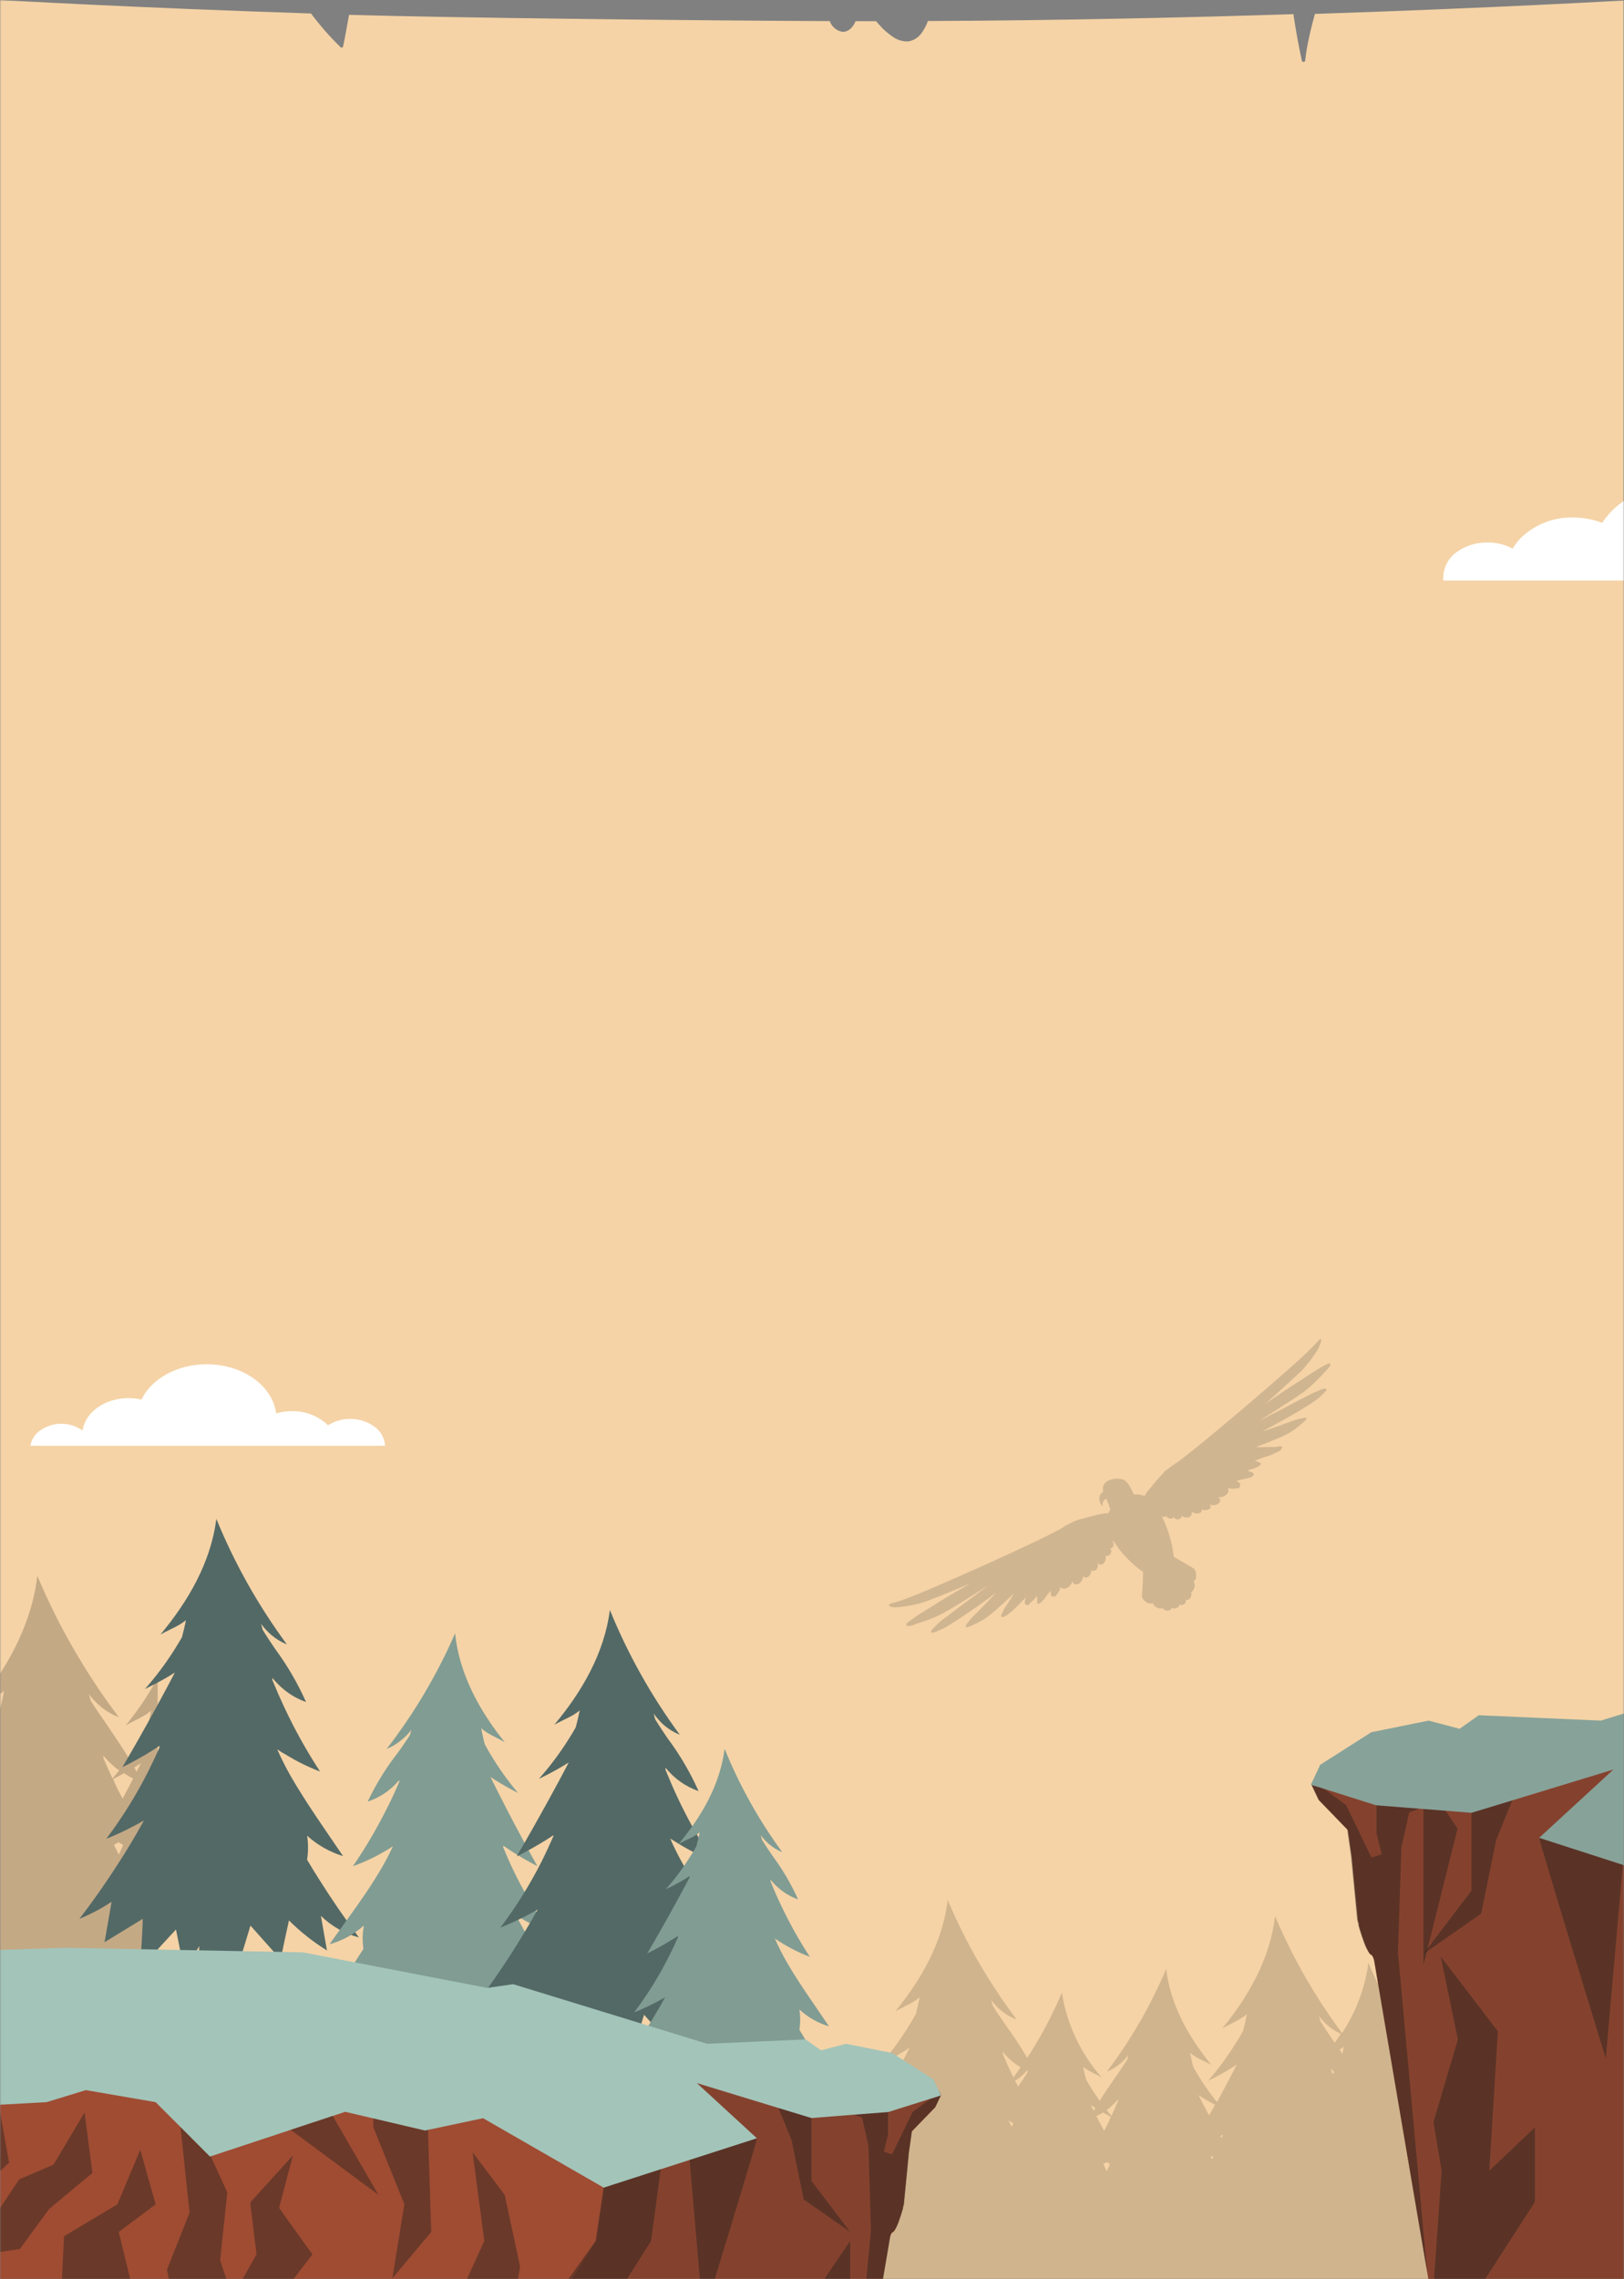 <svg width="603" height="846" viewBox="0 0 603 846" fill="none" xmlns="http://www.w3.org/2000/svg">
    <rect x="0" y="0" width="603" height="846" fill="#808080" stroke="none"/>
    <mask id="mask0_230_934" style="mask-type:alpha" maskUnits="userSpaceOnUse" x="0" y="0" width="603" height="846">
        <rect width="603" height="846" fill="#D9D9D9"/>
    </mask>
    <g mask="url(#mask0_230_934)">
        <path d="M126.446 17.515C126.517 17.581 126.605 17.629 126.699 17.653C126.794 17.677 126.894 17.677 126.988 17.652C127.083 17.628 127.17 17.58 127.241 17.513C127.313 17.446 127.366 17.362 127.397 17.269C128.225 13.366 128.869 9.433 129.605 5.5C168.195 6.668 262.43 7.651 308.076 7.835C308.445 8.869 309.083 9.784 309.925 10.486C310.766 11.189 311.78 11.653 312.861 11.83C315.223 11.83 316.787 9.986 317.677 7.866C320.223 7.866 322.739 7.866 325.285 7.866C325.622 8.235 325.929 8.634 326.266 8.972C327.877 10.888 329.77 12.546 331.88 13.889C333.486 14.95 335.389 15.467 337.31 15.364C338.323 15.186 339.289 14.803 340.149 14.237C341.009 13.672 341.744 12.936 342.31 12.076C343.255 10.771 344 9.331 344.518 7.805C393.078 7.59 440.043 6.545 480.32 5.254L480.32 5.746C481.179 11.369 482.161 16.961 483.388 22.523C483.572 23.261 484.554 23.015 484.615 22.523C484.799 20.679 485.075 18.866 485.412 17.084C486.149 13.059 487.161 9.095 488.235 5.162C555.998 2.919 602.901 0.184 602.901 0.184L602.901 630.113C602.901 630.113 565.752 627.932 509.83 625.873C508.921 621.215 508.439 616.484 508.389 611.738C508.389 611.551 508.314 611.371 508.182 611.239C508.05 611.106 507.87 611.032 507.683 611.032C507.407 611.032 507.1 611.032 506.824 611.032C506.548 611.032 505.904 611.861 505.597 612.384C504.83 613.643 504.125 614.903 503.389 616.194L497.867 625.412C449.307 623.722 388.661 622.339 326.45 622.339C311.112 622.339 301.542 622.339 286.572 622.554L285.375 587.341C285.375 586.696 273.565 620.803 273.105 622.677C270.835 622.677 268.626 622.677 266.387 622.677L266.387 618.468C266.387 617.085 266.08 615.733 265.958 614.35C265.958 613.889 265.252 613.582 265.037 614.074C264.271 615.764 263.688 617.546 263.074 619.297L261.878 622.739C212.643 623.476 116.967 624.92 80.739 626.334C79.927 621.333 78.852 616.379 77.518 611.493C77.467 611.322 77.357 611.176 77.207 611.081C77.058 610.986 76.879 610.948 76.704 610.974C76.528 611 76.368 611.089 76.253 611.223C76.138 611.358 76.075 611.53 76.076 611.708C75.616 615.641 75.186 619.574 74.634 623.476L74.174 626.549C28.927 628.362 -6.10378e-05 630.052 -6.10378e-05 630.052L-8.85783e-05 2.63536e-05C-8.85783e-05 2.63536e-05 47.302 2.765 115.494 5.009C118.811 9.459 122.473 13.641 126.446 17.515Z" fill="#F5D3A6"/>
        <path d="M951 194.505H-348V846H951V194.505Z" fill="#F5D3A6"/>
        <path opacity="0.2" d="M-139.088 765.765L-136.779 764.259H-120.44L-119.315 770.05L-114.147 764.259H-103.755C-103.034 766.749 -102.283 769.24 -101.562 771.73C-101.215 772.888 -100.465 774.307 -99.397 773.988L-98.617 772.627L-99.685 799.208H-82.942L-83.404 787.887L-83.982 773.409L-84.357 764.288C-82.25 767.589 -80.056 770.832 -77.746 773.93C-77.516 772.888 -77.285 771.846 -77.083 770.803L-76.217 775.089L-67.124 765.099C-64.381 767.994 -61.639 771.151 -58.868 774.162C-59.156 770.822 -59.387 767.493 -59.56 764.172L-55.75 777.173C-55.346 778.505 -54.48 780.069 -53.239 779.779L-52.344 778.187L-53.498 808.821H-34.187L-34.706 795.763L-35.37 779.026L-35.803 768.516C-33.398 772.376 -30.857 776.083 -28.182 779.635C-26.826 773.264 -25.44 766.894 -24.112 760.524L-15.972 769.442C-15.972 771.122 -16.174 772.83 -16.318 774.509L-13.807 771.788C-11.353 774.48 -8.899 777.202 -6.417 779.895C-6.85 774.828 -7.139 769.761 -7.37 764.694C-5.58 762.754 -3.79 760.814 -2.029 758.903L-0.903 759.626C0.136 764.52 1.204 769.442 2.243 774.365C4.408 771.469 6.458 768.574 8.42 765.36L8.709 765.562L8.392 773.843L7.814 788.118L7.381 799.266H23.835L22.825 773.206L23.576 774.538C24.643 774.857 25.394 773.438 25.712 772.309L30.215 756.239L43.06 770.311C43.753 766.72 44.475 763.159 45.197 759.597L48.718 755.746C51.056 757.88 53.504 759.891 56.05 761.769C56.252 762.783 56.483 763.796 56.685 764.809C57.118 764.259 57.494 763.622 57.927 763.043L58.533 763.477V622.784C55.148 629.028 51.175 634.933 46.669 640.417C49.123 638.97 51.461 638.014 53.626 636.711C54.504 636.198 55.335 635.607 56.108 634.945C55.704 637.203 55.184 639.259 54.694 641.315C53.886 642.792 53.048 644.21 52.154 645.658C50.739 647.946 49.267 650.175 47.679 652.347C44.966 647.83 41.906 643.516 39.019 639.172C37.172 636.566 35.353 633.902 33.679 631.21C33.477 630.399 33.275 629.617 33.044 628.806C34.308 630.537 35.782 632.103 37.431 633.468C39.44 635.117 41.702 636.427 44.129 637.348C31.893 621.194 21.72 603.568 13.847 584.881C11.711 603.355 2.301 619.83 -9.246 633.787C-6.359 632.165 -3.848 631.094 -1.394 629.617C-0.375 629.038 0.591 628.369 1.492 627.619C1.031 630.167 0.482 632.484 -0.095 634.8C-1.019 636.479 -1.972 638.101 -2.982 639.722C-5.803 644.268 -8.907 648.629 -12.277 652.781C-12.594 652.173 -12.941 651.594 -13.287 650.957C-16.347 645.166 -19.378 639.375 -22.351 633.584C-20.619 634.684 -18.887 635.784 -17.127 636.798C-14.038 638.622 -10.891 640.302 -7.687 641.865C-13.089 635.622 -17.965 628.939 -22.265 621.886C-23.448 620.004 -24.574 618.093 -25.642 616.095C-26.306 613.373 -26.97 610.68 -27.518 607.698C-26.48 608.56 -25.381 609.343 -24.228 610.043C-21.341 611.752 -18.252 612.939 -15.019 614.908C-28.356 598.577 -39.469 579.264 -41.952 557.605C-50.893 578.792 -62.349 598.819 -76.072 617.253C-83.2 606.443 -87.808 594.161 -89.553 581.32C-96.6 598.085 -105.467 614.019 -115.995 628.835H-123.587C-126.473 624.087 -129.1 619.222 -131.525 614.184C-133.113 610.941 -134.585 607.611 -135.971 604.281V603.47C-134.701 605.02 -133.268 606.427 -131.698 607.669C-129.229 609.645 -126.436 611.174 -123.442 612.186C-126.669 605.178 -130.668 598.554 -135.364 592.438C-136.981 590.093 -138.597 587.748 -140.07 585.373C-140.243 584.649 -140.416 583.954 -140.618 583.26C-139.497 584.78 -138.198 586.16 -136.75 587.371C-134.975 588.847 -132.965 590.012 -130.803 590.817C-141.635 576.489 -150.652 560.869 -157.649 544.315C-159.353 559.371 -166.627 572.894 -175.605 584.563C-177.048 581.928 -178.491 579.322 -179.963 576.629C-183.081 570.838 -186.16 564.96 -189.201 558.995C-187.44 560.124 -185.679 561.225 -183.889 562.267C-180.772 564.12 -177.539 565.828 -174.277 567.421C-179.78 561.094 -184.743 554.314 -189.114 547.152C-190.327 545.212 -191.452 543.272 -192.549 541.361C-193.213 538.466 -193.906 535.831 -194.454 532.675C-193.395 533.565 -192.265 534.369 -191.077 535.078C-188.19 536.815 -185.044 538.118 -181.724 540.029C-195.292 523.38 -206.492 503.748 -209.09 481.742C-218.498 503.986 -230.618 524.974 -245.173 544.228C-242.283 543.13 -239.592 541.565 -237.206 539.595C-235.242 537.977 -233.486 536.119 -231.981 534.064C-232.241 534.991 -232.501 535.947 -232.732 536.96C-234.752 540.145 -236.888 543.301 -239.082 546.428C-245.384 554.674 -250.766 563.588 -255.132 573.009C-251.099 571.657 -247.336 569.598 -244.019 566.929C-241.898 565.205 -239.963 563.264 -238.245 561.138C-238.245 561.485 -238.245 561.862 -238.245 562.238C-240.17 566.736 -242.161 571.166 -244.221 575.528C-248.599 584.488 -253.486 593.189 -258.856 601.588C-262.118 595.797 -265.38 590.006 -268.497 584.215C-271.192 579.158 -273.847 574.081 -276.465 568.985C-274.935 569.969 -273.434 570.925 -271.875 571.88C-269.161 573.473 -266.39 574.978 -263.561 576.339C-268.303 570.912 -272.59 565.101 -276.378 558.966C-277.388 557.316 -278.399 555.636 -279.265 553.928C-279.842 551.525 -280.419 549.15 -280.91 546.544C-280.013 547.318 -279.047 548.006 -278.023 548.6C-275.541 550.106 -272.827 551.235 -269.97 552.885C-281.661 538.408 -291.389 521.643 -293.583 502.648C-301.743 521.81 -312.245 539.881 -324.845 556.447C-322.335 555.506 -320.002 554.145 -317.946 552.422C-316.212 551.066 -314.651 549.5 -313.299 547.76C-313.529 548.571 -313.732 549.382 -313.934 550.193C-315.666 553.088 -317.513 555.665 -319.418 558.358C-324.848 565.473 -329.485 573.163 -333.245 581.291C-329.77 580.119 -326.526 578.345 -323.662 576.05C-321.849 574.608 -320.194 572.977 -318.725 571.185C-318.725 571.475 -318.725 571.793 -318.725 572.112C-320.342 575.992 -322.045 579.814 -323.893 583.694C-328.145 592.438 -332.966 600.892 -338.326 609.001C-345.135 599.414 -351.168 589.295 -356.368 578.743C-358.215 574.978 -359.976 571.156 -361.621 567.16L-361.795 566.263L-357.898 568.811C-353.183 571.687 -348.42 574.322 -343.609 576.716C-349.151 567.064 -354.539 557.287 -359.774 547.384C-362.834 541.593 -365.836 535.802 -368.78 530.011C-367.048 531.111 -365.345 532.182 -363.584 533.196C-360.524 535.02 -357.378 536.699 -354.203 538.263C-359.556 532.056 -364.383 525.412 -368.636 518.4C-369.444 517.097 -370.224 515.765 -370.974 514.433V764.057H-138.828L-139.088 765.765ZM44.157 688.367C43.522 687.18 42.916 685.964 42.31 684.748C42.858 684.4 43.436 684.14 43.984 683.792C44.533 684.14 45.139 684.4 45.716 684.748C45.312 685.906 44.648 687.151 44.157 688.367ZM52.327 654.49C51.807 655.561 51.23 656.603 50.681 657.646C50.422 657.096 50.191 656.517 49.902 655.995L52.327 654.49ZM49.44 660.136C48.141 662.626 46.871 665.145 45.543 667.606C44.879 666.274 44.129 665 43.465 663.64C42.801 662.279 42.512 661.439 41.992 660.339C43.378 659.644 44.706 658.891 46.063 658.138C47.123 658.878 48.232 659.546 49.382 660.136H49.44ZM38.413 651.652C39.851 653.399 41.467 654.99 43.234 656.401C43.551 656.661 43.926 656.835 44.244 657.067C43.436 658.08 42.656 659.122 41.79 660.136C40.636 657.617 39.452 655.127 38.413 652.579V651.652ZM-9.015 681.331L-9.535 682.431V682.258L-9.968 681.302L-8.784 680.52C-8.986 680.955 -9.015 680.955 -9.073 681.331H-9.015ZM-7.254 652.376C-5.753 651.507 -4.367 650.581 -2.809 649.654C-4.569 653.1 -6.388 656.545 -8.207 659.991C-9.188 658.167 -10.227 656.343 -11.093 654.519C-9.939 653.795 -8.582 653.158 -7.312 652.405L-7.254 652.376ZM-13.865 670.531L-14.471 671.631C-14.471 671.313 -14.788 670.994 -14.904 670.676C-14.904 670.386 -14.904 670.068 -14.904 669.778L-13.865 670.531ZM-70.472 636.943C-70.732 637.58 -71.049 638.159 -71.309 638.796L-72.089 637.609C-71.569 637.03 -71.021 636.479 -70.501 635.871V636.943H-70.472ZM-69.433 614.531C-67.507 612.941 -65.79 611.112 -64.323 609.088C-64.583 610.014 -64.814 610.97 -65.045 611.983C-67.008 615.139 -69.115 618.238 -71.251 621.336C-71.627 621.828 -71.973 622.349 -72.348 622.87C-73.388 621.365 -74.427 619.83 -75.408 618.295C-73.297 617.286 -71.311 616.033 -69.491 614.56L-69.433 614.531ZM-74.831 626.345L-76.245 628.401C-76.505 627.243 -76.765 626.056 -76.996 624.81C-76.332 625.418 -75.61 625.94 -74.889 626.374L-74.831 626.345ZM-109.067 625.94C-109.298 626.75 -109.5 627.561 -109.702 628.372L-109.875 628.633H-111.376C-110.54 627.794 -109.768 626.894 -109.067 625.94ZM-321.295 601.82C-323.09 605.779 -325.084 609.645 -327.27 613.402C-330.33 618.643 -333.678 623.681 -337.114 628.661H-338.932C-339.74 627.474 -340.549 626.258 -341.328 625.013C-345.927 617.909 -350.267 610.497 -354.347 602.775C-352.644 603.76 -350.941 604.744 -349.209 605.671C-345.947 607.437 -342.627 609.001 -339.25 610.506L-339.769 611.317L-338.557 610.825C-337.72 611.201 -336.883 611.607 -336.017 611.954C-336.421 611.404 -336.796 610.796 -337.2 610.246C-332.809 608.509 -328.57 606.407 -324.528 603.963C-323.402 603.326 -322.334 602.631 -321.266 601.907L-321.295 601.82ZM-241.132 596.984C-243.226 601.567 -245.547 606.042 -248.089 610.391C-250.975 615.632 -254.411 620.67 -257.788 625.679C-260.473 621.162 -263.013 616.529 -265.351 611.809C-266.996 608.48 -268.526 605.092 -269.97 601.646C-269.956 601.386 -269.956 601.125 -269.97 600.864L-266.535 603.094C-264.831 604.194 -263.099 605.208 -261.367 606.221C-261.714 606.771 -262.031 607.35 -262.407 607.901C-261.627 607.64 -260.906 607.264 -260.126 606.945C-258.105 608.103 -256.056 609.204 -254.006 610.246C-254.901 608.653 -255.738 607.061 -256.633 605.468C-252.539 603.709 -248.565 601.677 -244.74 599.388C-243.47 598.635 -242.2 597.824 -240.959 597.013L-241.132 596.984ZM-181.724 596.666L-181.897 595.768L-177.943 598.345L-176.644 599.127C-177.452 600.256 -178.26 601.357 -179.097 602.457C-180.021 600.488 -180.945 598.606 -181.782 596.666H-181.724ZM-172.4 601.646C-173.613 604.049 -174.883 606.424 -176.153 608.798L-176.355 608.422C-176.903 607.263 -177.394 606.076 -177.943 604.918C-177.423 604.629 -176.875 604.397 -176.355 604.078C-174.998 603.297 -173.699 602.486 -172.4 601.646ZM-169.918 588.471C-170.495 589.485 -171.101 590.498 -171.707 591.512C-172.747 589.63 -173.786 587.777 -174.796 585.894C-173.497 585.229 -172.227 584.591 -171.015 583.868C-170.123 583.362 -169.281 582.77 -168.503 582.101C-168.965 584.36 -169.485 586.416 -169.975 588.471H-169.918Z" fill="black"/>
        <path opacity="0.15" d="M927.303 788.842C922.944 783.051 918.643 777.26 914.833 771.064C913.505 769.018 912.206 766.962 910.935 764.896C911.325 762.373 911.325 759.804 910.935 757.281C914.181 760.168 918.027 762.295 922.194 763.506L916.42 755.196C912.696 749.897 908.972 744.541 905.682 738.894C904.123 736.202 902.795 733.422 901.381 730.555L903.719 732.032C907.192 734.156 910.867 735.931 914.688 737.331C910.375 730.952 906.517 724.276 903.141 717.352C901.842 714.63 900.601 711.879 899.447 709.099V708.433C900.505 709.722 901.695 710.897 902.997 711.937C905.057 713.575 907.38 714.848 909.867 715.701C907.176 709.857 903.846 704.331 899.937 699.226C898.581 697.286 897.253 695.317 896.011 693.435C895.867 692.826 895.723 692.247 895.549 691.668C896.491 692.929 897.576 694.076 898.783 695.085C900.266 696.321 901.944 697.299 903.748 697.981C894.712 686.04 887.197 673.016 881.376 659.209C880.098 668.521 876.754 677.426 871.59 685.269C861.58 671.851 853.224 657.268 846.707 641.836C844.917 657.588 836.835 671.631 827.136 683.503C829.503 682.142 831.754 681.215 833.833 679.941C834.676 679.437 835.477 678.866 836.229 678.233C835.824 680.405 835.334 682.374 834.872 684.372C834.092 685.79 833.284 687.267 832.418 688.541C829.286 693.656 825.732 698.498 821.795 703.019C824.133 701.889 826.443 700.644 828.694 699.312C829.965 698.56 831.235 697.778 832.476 696.967C830.34 701.195 828.117 705.422 825.894 709.592C825.663 710.055 825.404 710.489 825.173 710.924C822.715 707.911 820.458 704.738 818.418 701.426C817.667 700.239 816.974 699.052 816.311 697.836C815.906 696.156 815.502 694.477 815.156 692.624C815.799 693.17 816.484 693.664 817.205 694.101C818.966 695.143 820.9 695.954 822.979 696.996C814.694 686.862 807.795 674.874 806.265 661.439C800.537 675.031 793.138 687.851 784.24 699.602C786.013 698.912 787.662 697.934 789.118 696.707C790.321 695.722 791.388 694.583 792.293 693.319L791.86 695.056C790.648 697.025 789.349 698.936 787.992 700.847C785.827 704.003 783.605 707.13 781.642 710.431C780.516 708.839 779.419 707.246 778.38 705.567C777.745 704.524 777.138 703.482 776.532 702.411C776.186 700.905 775.811 699.515 775.493 697.778C776.071 698.25 776.679 698.685 777.312 699.081C778.899 700.007 780.602 700.702 782.392 701.745C774.547 692.885 769.406 681.95 767.584 670.241C764.009 678.692 759.7 686.811 754.709 694.506C752.198 690.105 749.253 685.819 746.338 681.766C744.808 679.536 743.278 677.306 741.863 675.019L741.344 673.021C742.408 674.474 743.649 675.787 745.039 676.93C746.759 678.356 748.712 679.472 750.812 680.231C740.451 666.557 731.84 651.635 725.178 635.813C723.389 651.478 715.364 665.406 705.722 677.22C708.061 675.859 710.312 674.932 712.362 673.687C713.209 673.19 714.011 672.618 714.758 671.979C714.353 674.15 713.892 676.09 713.401 678.059C712.631 679.488 711.823 680.878 710.976 682.229C707.866 687.336 704.342 692.179 700.44 696.707C702.749 695.577 705.03 694.361 707.252 693.029C708.522 692.276 709.764 691.495 711.005 690.713C708.869 694.911 706.675 699.11 704.452 703.25C700.642 710.431 696.716 717.525 692.703 724.59C696.225 722.795 699.689 720.826 703.038 718.799L705.924 716.946C705.924 717.149 705.924 717.381 705.924 717.612C704.741 720.508 703.471 723.23 702.114 725.98C698.339 733.646 693.956 740.995 689.009 747.957C685.133 742.067 681.651 735.924 678.588 729.571C677.26 726.849 676.019 724.04 674.835 721.232V720.566C675.903 721.864 677.103 723.048 678.414 724.098C680.497 725.773 682.863 727.058 685.4 727.891C682.659 721.989 679.281 716.406 675.326 711.242C673.969 709.273 672.612 707.304 671.371 705.451C671.227 704.843 671.082 704.264 670.909 703.656C671.852 704.943 672.947 706.11 674.171 707.13C675.669 708.375 677.368 709.354 679.194 710.026C670.055 697.962 662.453 684.801 656.562 670.849C654.975 684.661 647.902 696.909 639.416 707.362C641.465 706.175 643.457 705.364 645.189 704.264C645.929 703.818 646.634 703.314 647.296 702.758C646.95 704.669 646.517 706.407 646.084 708.115C645.42 709.36 644.698 710.576 643.948 711.792C641.199 716.285 638.09 720.546 634.653 724.533C636.702 723.519 638.694 722.448 640.686 721.29C641.812 720.624 642.908 719.929 644.005 719.234C642.129 722.94 640.195 726.646 638.232 730.295C635.952 734.58 633.585 738.779 631.217 743.006C627.317 736.883 623.771 730.541 620.594 724.011C619.036 720.855 617.708 717.612 616.236 714.34C616.25 714.08 616.25 713.819 616.236 713.558C617.477 715.079 618.88 716.457 620.421 717.67C622.824 719.605 625.552 721.095 628.475 722.071C625.336 715.232 621.465 708.756 616.928 702.758C615.341 700.5 613.782 698.212 612.339 695.867L611.819 693.811C612.896 695.306 614.168 696.65 615.601 697.807C617.324 699.25 619.275 700.395 621.374 701.195C610.74 687.188 601.887 671.908 595.019 655.706C593.2 671.718 585.002 685.964 575.129 698.038C577.554 696.649 579.835 695.722 581.942 694.448C582.793 693.931 583.604 693.351 584.367 692.711C583.992 694.911 583.472 696.909 583.01 698.907C582.202 700.355 581.365 701.774 580.499 703.164C577.318 708.373 573.717 713.312 569.731 717.931C572.098 716.773 574.437 715.527 576.717 714.167C578.016 713.414 579.315 712.603 580.585 711.792C578.391 716.107 576.14 720.479 573.888 724.619C572.849 726.559 571.752 728.47 570.713 730.41C563.746 722.066 559.175 711.976 557.492 701.224C552.422 713.256 545.877 724.607 538.007 735.014C539.573 734.426 541.027 733.574 542.308 732.495C543.402 731.672 544.374 730.697 545.195 729.6C545.05 730.121 544.906 730.642 544.791 731.134C543.723 732.872 542.568 734.58 541.384 736.259C537.981 740.755 535.077 745.61 532.724 750.737C534.909 750.026 536.944 748.916 538.729 747.465C539.865 746.61 540.909 745.64 541.846 744.57V745.149C540.836 747.581 539.768 749.984 538.613 752.33C536.154 757.416 533.387 762.348 530.328 767.097C521.357 755.223 513.891 742.277 508.101 728.557C506.837 737.872 503.492 746.78 498.315 754.617C488.315 741.193 479.961 726.61 473.432 711.184C471.643 726.936 463.56 740.979 453.861 752.851C456.228 751.49 458.479 750.563 460.558 749.318C461.392 748.802 462.193 748.231 462.954 747.61C462.578 749.753 462.088 751.751 461.597 753.72C460.817 755.138 460.009 756.615 459.143 757.889C456.011 762.996 452.468 767.839 448.549 772.367C450.887 771.238 453.168 769.992 455.419 768.66C456.718 767.908 457.96 767.126 459.23 766.315C457.065 770.514 454.871 774.741 452.619 778.911C452.388 779.374 452.129 779.808 451.898 780.243C449.449 777.223 447.193 774.051 445.143 770.745C444.421 769.558 443.728 768.4 443.064 767.184C442.631 765.475 442.227 763.796 441.881 761.943C442.524 762.489 443.209 762.983 443.931 763.42C445.72 764.462 447.625 765.273 449.704 766.315C441.448 756.181 434.549 744.222 433.019 730.758C427.28 744.345 419.882 757.164 410.994 768.921C412.765 768.226 414.412 767.248 415.872 766.026C417.06 765.037 418.126 763.909 419.047 762.667C418.874 763.217 418.73 763.796 418.586 764.404C417.344 766.373 416.045 768.284 414.717 770.195C412.524 773.351 410.301 776.507 408.338 779.779C407.212 778.187 406.115 776.594 405.105 774.915C404.441 773.872 403.835 772.83 403.257 771.759C402.882 770.253 402.507 768.863 402.218 767.126C402.786 767.611 403.395 768.047 404.037 768.429C405.596 769.355 407.299 770.05 409.088 771.093C401.259 762.234 396.12 751.312 394.28 739.618C390.699 748.057 386.391 756.166 381.405 763.854C378.923 759.453 375.949 755.167 373.063 751.114C371.504 748.884 369.974 746.654 368.56 744.367C368.406 743.691 368.232 743.025 368.04 742.369C369.112 743.815 370.352 745.127 371.735 746.278C373.46 747.698 375.412 748.814 377.508 749.579C367.165 735.904 358.555 720.994 351.875 705.19C350.085 720.826 342.06 734.754 332.419 746.568C334.786 745.207 337.008 744.28 339.087 743.035C339.925 742.538 340.717 741.966 341.454 741.327C341.079 743.498 340.588 745.467 340.097 747.407C339.347 748.836 338.538 750.226 337.672 751.577C334.571 756.691 331.047 761.534 327.136 766.054C329.445 764.925 331.726 763.709 333.977 762.377C335.247 761.653 336.489 760.872 337.759 760.061C335.623 764.259 333.429 768.458 331.235 772.598C327.396 779.779 323.499 786.902 319.457 793.938C322.979 792.143 326.443 790.203 329.792 788.147C330.744 787.539 331.697 786.931 332.678 786.294C332.665 786.516 332.665 786.738 332.678 786.96C331.504 789.779 330.234 792.558 328.868 795.299C324.934 802.901 320.397 810.173 315.301 817.045C311.446 811.141 307.966 805 304.88 798.658C303.552 795.936 302.311 793.157 301.156 790.319V789.653C302.234 790.952 303.443 792.136 304.764 793.186C306.842 794.858 309.197 796.152 311.721 797.008C308.987 791.092 305.608 785.499 301.647 780.329C300.29 778.361 298.933 776.392 297.692 774.394C297.548 773.786 297.403 773.206 297.23 772.598C298.172 773.885 299.268 775.052 300.492 776.073C302.006 777.294 303.701 778.271 305.515 778.969C296.386 766.887 288.785 753.719 282.883 739.763C281.325 753.575 274.223 765.823 265.737 776.276C267.815 775.089 269.778 774.278 271.51 773.178C272.25 772.731 272.955 772.228 273.617 771.672C273.271 773.583 272.838 775.32 272.434 777.029C271.741 778.303 271.019 779.519 270.269 780.706C267.539 785.211 264.429 789.474 260.974 793.446C263.023 792.462 265.044 791.361 267.007 790.203L270.355 788.147C268.479 791.854 266.545 795.56 264.582 799.208C262.301 803.494 259.934 807.692 257.596 811.92C253.687 805.797 250.13 799.456 246.944 792.925C245.414 789.769 244.058 786.526 242.614 783.254V782.472C243.863 783.985 245.266 785.363 246.8 786.584C249.203 788.518 251.93 790.009 254.854 790.985C251.716 784.145 247.844 777.669 243.307 771.672C241.691 769.413 240.132 767.126 238.688 764.78C238.544 764.086 238.371 763.391 238.169 762.725C239.254 764.213 240.525 765.556 241.95 766.72C243.678 768.157 245.628 769.302 247.724 770.108C237.131 756.121 228.326 740.859 221.513 724.677C219.665 740.69 211.467 754.936 201.624 767.01C204.02 765.62 206.3 764.694 208.407 763.42C209.263 762.896 210.083 762.316 210.861 761.682C210.457 763.883 209.966 765.881 209.475 767.908C208.696 769.326 207.859 770.803 206.993 772.164C203.805 777.367 200.194 782.296 196.197 786.902C198.564 785.744 200.902 784.499 203.182 783.138C204.481 782.385 205.752 781.575 207.022 780.764C204.828 785.078 202.576 789.45 200.325 793.591C199.285 795.531 198.189 797.442 197.149 799.382C190.228 790.995 185.717 780.875 184.102 770.108C179.017 782.139 172.462 793.49 164.588 803.899C166.156 803.31 167.618 802.469 168.918 801.409C169.997 800.569 170.967 799.596 171.804 798.513C171.804 799.035 171.545 799.556 171.4 800.077C170.303 801.814 169.149 803.523 167.965 805.202C164.556 809.694 161.652 814.549 159.305 819.68C161.481 818.933 163.512 817.817 165.309 816.379C166.436 815.523 167.471 814.553 168.398 813.483V814.062C167.388 816.495 166.291 818.898 165.165 821.243C162.259 827.263 158.931 833.069 155.206 838.617C158.529 837.389 161.729 835.848 164.761 834.013C165.454 833.607 166.118 833.173 166.81 832.71C165.682 835.199 164.42 837.626 163.029 839.977C161.788 842.12 160.46 844.205 159.074 846.29H312.731C312.775 845.499 312.775 844.706 312.731 843.915C313.742 843.307 314.781 842.757 315.762 842.062C315.532 843.481 315.329 844.958 315.099 846.29H545.281C543.953 844.321 542.568 842.352 541.269 840.325C539.97 838.298 538.642 836.213 537.401 834.157C537.79 831.634 537.79 829.066 537.401 826.542C540.631 829.436 544.469 831.564 548.63 832.768L542.857 824.486L539.595 819.709C541.991 817.045 544.415 814.41 546.84 811.746C547.822 815.134 548.832 818.55 549.727 821.967C549.958 822.691 550.449 823.589 551.112 823.386C551.286 823.096 551.459 822.807 551.603 822.517L550.939 839.369H561.562L561.273 832.188L560.898 823.01L560.667 817.219C561.995 819.303 563.381 821.359 564.853 823.328L567.105 812.817C567.711 813.512 568.346 814.178 568.952 814.844C568.952 816.582 568.75 818.348 568.606 820.085L571.146 817.19C573.022 819.245 574.899 821.33 576.919 823.386C576.602 819.477 576.4 815.597 576.284 811.804L577.294 810.675L583.645 814.613L584.771 819.911C586.763 817.276 588.639 814.526 590.4 811.717L590.082 819.477L589.592 831.812L589.216 841.454H603.679L602.784 818.84L603.448 819.998C604.343 820.259 605.007 819.043 605.295 818.087C606.662 813.512 607.999 808.937 609.308 804.362L620.421 816.524C621.23 812.47 622.038 808.416 622.875 804.362L624.549 803.32C627.516 806.089 630.691 808.625 634.046 810.906C634.046 811.485 634.046 812.065 634.046 812.673L635.086 811.514L637.366 812.962L636.76 809.661L641.176 804.855C642.953 805.852 644.831 806.657 646.777 807.258L647.902 812.499C649.606 810.211 651.222 807.837 652.752 805.434L652.492 812.122L652.059 822.778L651.742 831.088H664.039L663.259 811.572L663.837 812.557C664.616 812.788 665.165 811.746 665.424 810.906L668.888 799.064L678.472 809.574C679.309 805.463 680.118 801.322 680.955 797.21C684.612 800.746 688.649 803.863 692.992 806.505L691 795.647C694.333 798.803 698.418 801.046 702.864 802.162C698.679 796.66 694.724 790.985 690.914 785.165L700.728 779.113C700.728 784.904 700.324 790.927 699.805 796.834C704.096 792.201 708.349 787.539 712.564 782.849L715.45 796.631C717.384 794.054 719.232 791.361 720.964 788.611L720.646 796.226L720.184 808.271L719.809 817.711H733.579L732.713 795.589L733.377 796.718C734.243 796.979 734.878 795.792 735.166 794.836C735.975 792.143 736.754 789.45 737.533 786.787C738.89 785.918 740.218 785.02 741.517 784.065L749.946 793.33L751.072 787.8L756.066 782.327L757.856 783.775C758.577 786.323 759.328 788.871 760.078 791.419C760.309 792.143 760.771 793.041 761.464 792.838L761.955 791.969L761.291 808.822H771.885L771.596 801.641L771.279 793.562C772.318 792.925 773.299 792.201 774.309 791.506C774.627 791.912 774.887 792.375 775.204 792.78C775.204 792.056 775.522 791.304 775.666 790.551C777.53 789.2 779.313 787.74 781.007 786.178C781.844 787.134 782.71 788.061 783.547 789.074L785.106 796.863L794.43 786.642L797.807 798.224C798.067 799.035 798.615 800.048 799.366 799.816L799.943 798.832L799.193 817.856H811.143L810.826 809.748L810.422 799.382L810.162 793.359L810.393 793.215C811.807 795.473 813.28 797.645 814.867 799.758C815.647 796.197 816.397 792.607 817.177 789.045L817.985 788.524C819.255 789.972 820.583 791.419 821.853 792.78C821.709 796.458 821.507 800.135 821.189 803.812L826.558 798.021L828.377 799.99C828.377 798.774 828.204 797.529 828.117 796.313L834.035 789.827L836.921 803.725C838.846 801.119 840.693 798.427 842.464 795.647L842.175 803.291L841.684 815.423L841.309 824.921H855.338L854.443 802.654L855.107 803.783C856.002 804.073 856.637 802.857 856.926 801.901L859.813 792.462C859.813 794.865 859.524 797.297 859.322 799.701C861.343 797.529 863.334 795.328 865.326 793.128L871.937 800.395L872.543 797.297C872.716 798.05 872.86 798.803 873.034 799.556C874.708 797.297 876.324 794.952 877.825 792.549L877.566 799.179L877.133 809.719L876.815 817.942H888.968L888.217 798.629L888.795 799.614C889.574 799.845 890.123 798.803 890.354 797.992C891.22 795.097 892.057 792.201 892.923 789.306C894.762 790.262 896.697 791.019 898.696 791.564L903.343 796.689C904.181 792.607 904.989 788.524 905.826 784.441C909.429 787.954 913.419 791.043 917.719 793.649L915.727 782.935C919.042 785.83 923.018 787.859 927.303 788.842ZM193.021 802.249C192.646 800.772 192.3 799.353 191.982 797.645C192.556 798.115 193.164 798.54 193.801 798.919C194.667 799.469 195.591 799.903 196.687 800.395C195.966 801.756 195.186 803.117 194.465 804.478C193.772 803.725 193.426 803.001 193.021 802.249ZM197.698 816.726L197.525 817.016C196.63 815.279 195.706 813.57 194.811 811.804C195.764 812.412 196.716 813.02 197.698 813.57L198.852 814.207C198.448 815.076 198.102 815.916 197.698 816.755V816.726ZM201.595 808.04C200.989 809.459 200.325 810.935 199.69 812.209C199.083 811.399 198.477 810.617 197.9 809.777C198.218 809.611 198.526 809.427 198.824 809.227C199.805 808.619 200.758 807.982 201.71 807.345C201.694 807.627 201.655 807.908 201.595 808.184V808.04ZM256.182 843.336C256.168 842.045 256.052 840.758 255.835 839.485H256.008C256.528 839.948 257.077 840.354 257.625 840.759L256.182 843.336ZM265.737 811.688C264.668 814.178 263.572 816.639 262.359 819.043C260.685 822.488 258.837 825.847 256.874 829.119C254.421 825.5 252.025 821.822 249.831 818.029C247.971 814.872 246.284 811.614 244.779 808.271C245.674 808.879 246.598 809.459 247.666 810.009C250.443 811.683 253.338 813.154 256.326 814.41C255.691 815.568 255.085 816.755 254.421 817.884C255.922 817.132 257.307 816.321 258.866 815.51C259.444 815.713 259.963 816.002 260.541 816.205C260.252 815.8 260.05 815.365 259.761 814.96C261.031 814.236 262.301 813.483 263.543 812.702L265.939 811.254C265.886 811.452 265.818 811.645 265.737 811.833V811.688ZM327.02 812.586C324.134 818.087 320.872 823.502 317.552 828.772C316.773 830.017 315.936 831.204 315.156 832.42C312.443 828.482 309.758 824.486 307.333 820.317C305.775 817.595 304.274 814.815 302.975 811.92C303.754 812.441 304.562 812.933 305.342 813.396C308.293 815.169 311.382 816.699 314.579 817.971L313.713 819.216L315.56 818.377L316.426 818.753L316.08 818.145C318.505 817.074 320.93 815.916 323.297 814.642C324.567 813.976 325.779 813.281 327.02 812.557V812.586ZM375.632 789.392C375.257 788.582 374.824 787.8 374.477 786.989C375.055 787.395 375.632 787.742 376.238 788.118L375.632 789.392ZM372.37 762.377V761.595C373.579 763.079 374.944 764.429 376.44 765.62C377.246 766.226 378.084 766.787 378.952 767.3C378.086 768.574 377.191 769.848 376.267 771.093C374.881 768.226 373.582 765.331 372.341 762.377H372.37ZM381.434 769.384C380.337 771.093 379.211 772.772 378.028 774.452C377.653 773.728 377.248 773.033 376.873 772.28C377.625 771.848 378.339 771.354 379.009 770.803C379.821 770.124 380.565 769.368 381.232 768.545L381.607 768.689L381.434 769.384ZM406.173 783.572C405.769 782.82 405.336 782.038 404.96 781.285L406.721 782.385C406.49 782.762 406.317 783.167 406.144 783.572H406.173ZM410.907 805.897C410.474 804.999 410.07 804.102 409.666 803.204C410.07 802.944 410.532 802.77 410.936 802.509C411.34 802.77 411.744 802.944 412.148 803.204C411.773 804.16 411.34 805.028 410.878 805.897H410.907ZM411.484 788.003C410.994 788.958 410.445 789.914 409.954 790.898C409.002 789.103 408.078 787.279 407.068 785.455C407.929 785.047 408.767 784.593 409.579 784.094L412.466 785.686C412.148 786.381 411.831 787.192 411.455 788.089L411.484 788.003ZM415.122 779.866C414.342 781.719 413.505 783.543 412.668 785.368C412.033 784.644 411.484 783.891 410.878 783.138L411.6 782.675C412.879 781.629 414.058 780.465 415.122 779.2V779.866ZM450.021 801.467C450.021 801.467 449.762 800.917 449.646 800.656C449.66 800.473 449.66 800.289 449.646 800.106L450.512 800.656C450.357 800.937 450.183 801.208 449.993 801.467H450.021ZM448.953 785.194C447.625 782.675 446.298 780.185 445.027 777.666C446.096 778.36 447.164 779.026 448.261 779.663C449.213 780.214 450.195 780.706 451.147 781.198L448.953 785.194ZM453.861 792.954L453.572 793.649C453.428 793.359 453.254 793.099 453.11 792.838C453.419 792.662 453.718 792.469 454.005 792.259C453.941 792.516 453.893 792.778 453.861 793.041V792.954ZM494.822 769.79C494.649 769.355 494.418 768.921 494.245 768.458V767.821L495.4 769.095C495.227 769.326 495.025 769.587 494.822 769.877V769.79ZM494.822 757.078C493.264 754.82 491.734 752.561 490.29 750.274C490.117 749.608 489.944 748.913 489.742 748.247C490.816 749.709 492.067 751.032 493.466 752.185C494.812 753.261 496.285 754.166 497.853 754.878C497.132 756.007 496.381 757.107 495.602 758.208L494.822 757.078ZM498.431 762.261L497.392 760.756C497.936 760.415 498.457 760.038 498.95 759.626C498.806 760.611 498.604 761.48 498.431 762.348V762.261ZM528.366 783.022C527.615 781.372 526.836 779.75 526.114 778.071V777.405C527.172 778.694 528.362 779.868 529.664 780.909L528.366 783.022ZM531.685 789.856C531.31 789.132 530.906 788.437 530.559 787.684C530.992 787.337 531.425 787.018 531.858 786.642C531.715 787.736 531.657 788.839 531.685 789.943V789.856ZM534.572 811.543C535.236 810.964 535.929 810.443 536.535 809.835C537.025 812.18 537.487 814.526 537.949 816.871C536.795 815.221 535.698 813.425 534.572 811.63V811.543ZM540.172 763.449C539.046 765.939 537.776 768.371 536.419 770.716C535.063 773.062 533.85 774.944 532.465 777C530.646 774.104 528.596 771.209 526.691 768.313C525.334 766.373 524.007 764.404 522.765 762.522C522.621 761.914 522.477 761.335 522.303 760.756C523.229 762.031 524.315 763.179 525.537 764.172C526.941 765.384 528.529 766.361 530.242 767.068C529.722 767.908 529.231 768.776 528.683 769.616C531.999 768.394 535.19 766.852 538.209 765.012C538.902 764.607 539.595 764.172 540.259 763.709L540.172 763.449ZM566.469 733.277C566.123 731.8 565.748 730.382 565.459 728.673C566.028 729.15 566.636 729.576 567.278 729.947C568.144 730.468 569.068 730.932 570.164 731.424L567.913 735.507L566.469 733.277ZM571.146 747.755C571.109 747.857 571.061 747.954 571.002 748.044C570.078 746.307 569.183 744.57 568.288 742.832C569.241 743.44 570.193 744.048 571.175 744.599L572.329 745.236C571.925 746.104 571.579 746.944 571.175 747.784L571.146 747.755ZM575.072 739.068C574.494 740.487 573.802 741.964 573.167 743.238C572.56 742.427 571.983 741.645 571.406 740.805L572.329 740.255C573.311 739.647 574.264 739.01 575.216 738.373C575.156 738.65 575.117 738.93 575.101 739.213L575.072 739.068ZM629.659 774.509C629.64 773.22 629.534 771.933 629.341 770.658H629.514C630.005 771.122 630.582 771.527 631.102 771.932C630.64 772.888 630.149 773.612 629.659 774.509ZM639.242 742.861C638.174 745.351 637.048 747.813 635.865 750.216C634.162 753.662 632.314 757.02 630.38 760.292C627.927 756.673 625.531 752.996 623.308 749.203C621.489 746.046 619.786 742.803 618.256 739.445C619.18 740.053 620.075 740.632 621.143 741.182C623.927 742.845 626.82 744.315 629.803 745.583C629.139 746.741 628.533 747.928 627.869 749.058C629.399 748.305 630.756 747.494 632.343 746.683L633.989 747.378L633.238 746.133C634.508 745.409 635.75 744.656 636.991 743.875L639.473 742.253L639.242 742.861ZM644.092 801.322L645.218 800.077C645.478 801.409 645.766 802.712 646.055 804.015L644.092 801.322ZM688.171 780.764C687.536 779.75 686.872 778.737 686.237 777.695C686.382 776.736 686.459 775.768 686.468 774.799C687.479 774.191 688.518 773.612 689.499 772.946L688.171 780.764ZM700.642 743.759C697.755 749.26 694.522 754.675 691.202 759.945C690.423 761.161 689.586 762.377 688.806 763.593C686.064 759.655 683.38 755.66 680.984 751.49C679.388 748.768 677.934 745.965 676.625 743.093C677.404 743.614 678.184 744.106 678.992 744.57C681.94 746.347 685.03 747.878 688.229 749.145C687.912 749.55 687.652 749.984 687.334 750.39L689.211 749.55L690.077 749.926C689.932 749.724 689.846 749.521 689.701 749.318C692.155 748.247 694.58 747.089 696.947 745.815L700.671 743.73L700.642 743.759ZM749.253 720.421C748.849 719.61 748.445 718.828 748.07 717.989C748.647 718.394 749.253 718.741 749.831 719.118L749.253 720.421ZM749.917 702.121C748.532 699.226 747.233 696.33 745.991 693.435V692.537C747.201 694.021 748.565 695.37 750.062 696.562C750.858 697.181 751.697 697.742 752.573 698.241L749.917 702.121ZM755.055 700.413C753.987 702.121 752.833 703.801 751.678 705.48C751.303 704.756 750.87 704.032 750.523 703.308C751.275 702.876 751.99 702.383 752.659 701.832C753.464 701.145 754.208 700.389 754.882 699.573L755.229 699.718C755.027 699.978 754.94 700.181 754.911 700.413H755.055ZM771.105 792.114L770.874 786.323C771.192 786.844 771.538 787.308 771.885 787.8L771.105 792.114ZM779.765 714.601C779.361 713.819 778.957 713.066 778.582 712.284L780.372 713.385L779.765 714.601ZM784.528 736.925C784.095 736.028 783.691 735.13 783.287 734.233C783.691 733.972 784.124 733.769 784.528 733.538C784.904 733.798 785.337 733.972 785.741 734.233C785.279 735.159 784.846 735.97 784.384 736.925H784.528ZM785.077 719.031C784.615 719.987 784.066 720.913 783.576 721.927C782.623 720.131 781.671 718.307 780.689 716.483C781.547 716.077 782.376 715.612 783.172 715.093C784.153 715.643 785.135 716.193 786.058 716.686C785.539 717.41 785.337 718.22 784.932 719.031H785.077ZM788.743 710.895C787.963 712.748 787.097 714.572 786.26 716.396C785.654 715.672 785.077 714.919 784.5 714.167C784.73 713.993 784.99 713.877 785.221 713.674C786.504 712.653 787.675 711.498 788.714 710.229V710.895H788.743ZM823.643 732.495C823.643 732.206 823.383 731.945 823.267 731.685C823.254 731.501 823.254 731.318 823.267 731.134L824.133 731.685L823.643 732.495ZM822.575 716.28C821.276 713.79 819.948 711.3 818.678 708.781C819.746 709.476 820.814 710.142 821.911 710.779C822.834 711.329 823.816 711.792 824.797 712.313C823.931 713.645 823.065 714.977 822.43 716.28H822.575ZM827.482 724.069C827.388 724.306 827.282 724.538 827.164 724.764L826.731 723.953L827.597 723.374C827.527 723.612 827.44 723.844 827.338 724.069H827.482ZM868.473 700.905L867.866 699.573C867.866 699.312 867.866 699.052 867.866 698.791C868.213 699.226 868.617 699.631 869.021 700.065C868.732 700.355 868.501 700.615 868.328 700.905H868.473ZM868.473 688.165C866.885 685.935 865.355 683.677 863.941 681.389C863.796 680.723 863.623 680.028 863.421 679.362C864.487 680.831 865.739 682.155 867.145 683.3C868.48 684.376 869.945 685.281 871.504 685.993C870.782 687.122 870.031 688.223 869.281 689.323L868.473 688.165ZM872.052 693.348L871.042 691.871C871.582 691.523 872.102 691.146 872.601 690.742C872.283 691.639 872.139 692.537 871.908 693.348H872.052Z" fill="black"/>
        <path d="M133.269 719.118C128.131 712.198 123.194 705.046 118.576 697.691C117.017 695.259 115.516 692.769 114.015 690.278C114.492 687.267 114.492 684.198 114.015 681.186V681.331C117.857 684.818 122.421 687.409 127.38 688.917L120.568 678.928C116.18 672.529 111.908 666.072 107.953 659.267C106.134 656.024 104.431 652.694 102.93 649.278C103.825 649.886 104.749 650.523 105.817 651.073C109.94 653.638 114.3 655.801 118.836 657.53C113.814 649.849 109.348 641.818 105.47 633.497C103.95 630.254 102.507 626.953 101.14 623.594V622.784C102.397 624.343 103.809 625.769 105.355 627.04C107.816 629.086 110.621 630.675 113.64 631.731C110.512 624.732 106.641 618.091 102.093 611.925C100.505 609.58 98.918 607.235 97.474 604.831C97.33 604.136 97.157 603.412 96.955 602.718C98.055 604.245 99.335 605.636 100.765 606.858C102.493 608.324 104.442 609.507 106.538 610.362C95.909 595.972 87.104 580.313 80.328 563.744C78.278 580.045 69.733 594.494 59.572 606.684C62.026 605.295 64.364 604.368 66.529 603.094C67.408 602.578 68.248 601.997 69.041 601.357C68.608 603.586 68.088 605.613 67.568 607.669C66.731 609.117 65.865 610.564 64.97 611.983C61.669 617.251 57.942 622.239 53.828 626.895C56.253 625.737 58.649 624.492 60.987 623.16C62.344 622.407 63.643 621.596 64.942 620.786C62.661 625.158 60.323 629.472 57.985 633.787C53.914 641.257 49.729 648.612 45.456 655.908C49.151 654.084 52.789 652.086 56.31 649.886L59.197 648.004C59.213 648.225 59.213 648.448 59.197 648.67C57.898 651.565 56.541 654.461 55.098 657.356C50.649 666.184 45.423 674.595 39.481 682.489C42.916 681.1 46.265 679.594 49.556 677.828C50.855 677.162 52.154 676.438 53.453 675.685C50.277 681.476 46.919 687.074 43.378 692.479C39.029 699.255 34.401 705.827 29.493 712.198C33.681 710.495 37.685 708.37 41.444 705.856C40.578 710.866 39.683 715.875 38.817 720.884L53.02 712.198C52.818 718.336 52.442 724.504 51.865 730.642C56.397 725.864 60.871 721.058 65.346 716.164C66.298 720.971 67.28 725.778 68.232 730.642C70.311 727.949 72.245 725.198 74.006 722.332L73.515 730.179L72.88 742.745L72.389 752.59H86.823L86.187 729.426L86.851 730.613C87.775 730.903 88.439 729.658 88.757 728.673L93 714.717L104.2 727.283C105.201 722.419 106.231 717.593 107.289 712.806C111.556 717.048 116.292 720.788 121.405 723.953L119.153 711.097C123.087 714.952 127.951 717.715 133.269 719.118Z" fill="#536966"/>
        <path d="M116.436 749.81C121.372 743.469 126.106 736.925 130.552 730.179C132.053 727.92 133.438 725.662 134.939 723.345C134.525 720.528 134.574 717.662 135.084 714.861H134.91C131.276 718.046 126.975 720.371 122.325 721.666L128.877 712.516C133.092 706.725 137.306 700.702 141.03 694.477C142.815 691.495 144.443 688.421 145.909 685.269C145.043 685.819 144.177 686.369 143.282 686.891C139.397 689.211 135.298 691.15 131.042 692.682C135.864 685.63 140.185 678.248 143.975 670.589C145.476 667.693 146.861 664.537 148.218 661.468C148.232 661.217 148.232 660.966 148.218 660.715C147.028 662.135 145.693 663.426 144.234 664.566C141.92 666.371 139.313 667.762 136.527 668.678C139.597 662.208 143.373 656.1 147.785 650.465C149.315 648.322 150.845 646.15 152.23 643.979C152.404 643.313 152.548 642.647 152.75 642.01C151.712 643.423 150.488 644.689 149.113 645.774C147.475 647.187 145.611 648.313 143.599 649.104C153.797 635.93 162.32 621.535 168.973 606.25C170.532 621.452 178.182 635.205 187.419 646.643C185.138 645.311 182.973 644.384 180.982 643.168C180.183 642.663 179.421 642.102 178.701 641.489C179.048 643.573 179.509 645.484 179.942 647.28C180.664 648.67 181.444 650.001 182.252 651.362C185.232 656.323 188.601 661.038 192.326 665.464C190.103 664.363 187.91 663.147 185.745 661.844C184.503 661.12 183.291 660.339 182.107 659.557C184.128 663.668 186.235 667.751 188.314 671.805C191.951 678.841 195.675 685.761 199.514 692.653C196.1 690.891 192.776 688.958 189.555 686.862L186.842 685.037V685.674C187.967 688.425 189.151 691.147 190.45 693.84C194.413 702.148 199.108 710.085 204.479 717.554C201.313 716.203 198.22 714.685 195.213 713.008L191.605 710.952C194.491 716.338 197.378 721.637 200.64 726.791C204.489 733.18 208.655 739.406 213.139 745.467C209.29 743.777 205.616 741.711 202.17 739.3C202.863 743.99 203.584 748.681 204.306 753.343L191.258 745.091C191.258 750.882 191.518 756.673 191.951 762.29C187.823 757.744 183.753 753.198 179.712 748.565C178.701 753.025 177.691 757.484 176.825 761.943C174.949 759.424 173.217 756.789 171.571 754.096L171.773 761.479L172.12 773.206L172.379 782.356L158.841 782.211L159.938 760.727L159.274 761.827C158.408 762.059 157.802 760.9 157.542 759.974L153.876 746.915L143.195 758.497C142.329 753.951 141.492 749.405 140.626 744.859C136.561 748.71 132.078 752.09 127.261 754.936L129.599 743.035C125.844 746.361 121.319 748.69 116.436 749.81Z" fill="#819C93"/>
        <path d="M278.955 751.895C273.836 745.004 268.977 737.91 264.377 730.613C262.819 728.181 261.318 725.72 259.845 723.229C260.321 720.237 260.321 717.188 259.845 714.195C263.656 717.674 268.193 720.255 273.124 721.753C270.844 718.452 268.592 715.122 266.34 711.821C262.01 705.48 257.68 699.081 253.841 692.334C251.999 689.116 250.332 685.801 248.847 682.402L251.734 684.198C255.829 686.744 260.16 688.887 264.666 690.597C259.68 682.98 255.243 675.017 251.387 666.766C249.858 663.523 248.501 660.251 247.115 656.922V656.111C250.303 660.112 254.557 663.124 259.384 664.797C256.275 657.834 252.402 651.24 247.837 645.137C246.249 642.791 244.69 640.475 243.247 638.101L242.727 635.987C243.834 637.632 245.154 639.122 246.653 640.417C248.379 641.879 250.329 643.052 252.427 643.892C241.885 629.589 233.158 614.027 226.447 597.563C224.397 613.72 215.939 628.053 205.836 640.157C208.29 638.767 210.599 637.84 212.764 636.595C213.635 636.082 214.466 635.501 215.246 634.858C214.813 637.087 214.294 639.114 213.774 641.141C212.966 642.589 212.1 644.037 211.205 645.426C207.925 650.658 204.217 655.607 200.12 660.223C202.545 659.093 204.912 657.848 207.25 656.516C208.578 655.763 209.877 654.982 211.176 654.171C208.925 658.485 206.586 662.858 204.248 667.085C200.207 674.469 196.079 681.765 191.835 689.033C195.502 687.209 199.11 685.211 202.603 683.039L205.489 681.186C205.489 681.389 205.489 681.621 205.345 681.852C204.075 684.748 202.718 687.643 201.304 690.539C196.889 699.297 191.702 707.64 185.802 715.469C189.18 714.108 192.528 712.574 195.79 710.865C197.089 710.199 198.388 709.476 199.658 708.752C196.483 714.388 193.154 719.938 189.67 725.401C185.34 732.119 180.751 738.663 175.901 744.975C180.042 743.274 184.006 741.169 187.736 738.691L185.138 753.603L199.225 745.091C199.023 751.229 198.677 757.339 198.071 763.419C202.574 758.709 207.029 753.932 211.436 749.086C212.417 753.864 213.37 758.642 214.323 763.419C216.363 760.755 218.287 758.005 220.096 755.167L219.692 763.043L219.057 775.523L218.566 785.281H232.999L232.364 762.377C232.566 762.782 232.797 763.159 233.028 763.564C233.952 763.854 234.616 762.638 234.905 761.653L239.148 747.812L250.233 760.234C251.272 755.428 252.282 750.592 253.322 745.757C257.555 749.972 262.252 753.692 267.322 756.846C266.571 752.59 265.85 748.334 265.099 744.077C268.982 747.819 273.75 750.51 278.955 751.895Z" fill="#536966"/>
        <path d="M312.643 777.115C308.39 771.324 304.358 765.446 300.548 759.481C299.277 757.455 298.036 755.428 296.824 753.372C297.214 750.887 297.214 748.357 296.824 745.872C299.973 748.762 303.733 750.9 307.822 752.127C305.946 749.405 304.069 746.654 302.222 743.903C298.613 738.634 295.005 733.335 291.83 727.746C290.316 725.067 288.939 722.313 287.702 719.494C288.452 720.015 289.203 720.537 289.982 721C293.372 723.11 296.959 724.885 300.692 726.299C296.56 719.978 292.885 713.369 289.694 706.522C288.424 703.858 287.24 701.136 286.143 698.386V697.72C287.172 698.998 288.333 700.163 289.607 701.194C291.611 702.843 293.887 704.127 296.333 704.988C293.722 699.214 290.5 693.739 286.72 688.657C285.421 686.746 284.122 684.806 282.91 682.866C282.766 682.287 282.65 681.707 282.477 681.128C283.379 682.395 284.436 683.543 285.623 684.545C287.059 685.771 288.689 686.75 290.444 687.441C281.763 675.597 274.578 662.72 269.054 649.104C267.351 662.51 260.394 674.382 251.965 684.429C253.986 683.271 255.92 682.518 257.738 681.534C258.453 681.097 259.137 680.614 259.788 680.086C259.441 681.939 259.008 683.618 258.575 685.298C257.912 686.485 257.19 687.672 256.439 688.83C253.724 693.215 250.644 697.361 247.231 701.223C249.251 700.268 251.214 699.225 253.148 698.125L256.41 696.156C254.534 699.747 252.6 703.308 250.637 706.87C247.289 712.979 243.853 719.06 240.332 725.054C243.363 723.548 246.365 721.897 249.251 720.102C250.089 719.61 250.897 719.089 251.705 718.568C251.689 718.751 251.689 718.935 251.705 719.118C250.637 721.521 249.54 723.895 248.328 726.241C244.675 733.506 240.376 740.426 235.482 746.915C238.307 745.783 241.072 744.507 243.767 743.093C244.835 742.543 245.903 741.935 246.971 741.326C244.373 746.017 241.602 750.65 238.686 755.138C235.107 760.736 231.258 766.151 227.14 771.382C230.572 769.969 233.859 768.223 236.954 766.17L234.789 778.534L246.48 771.469C246.307 776.565 246.018 781.632 245.528 786.67C249.261 782.81 252.956 778.853 256.612 774.799C257.421 778.766 258.2 782.704 259.008 786.67C260.712 784.47 262.299 782.182 263.8 779.837L263.483 786.352L262.934 796.718L262.53 804.797H274.481L273.961 785.773C274.127 786.11 274.31 786.439 274.51 786.757C275.26 786.989 275.809 785.976 276.069 785.165C277.252 781.343 278.407 777.521 279.59 773.583L288.77 783.891C289.636 779.895 290.473 775.899 291.339 771.903C294.837 775.383 298.709 778.462 302.886 781.082C302.28 777.55 301.673 774.017 301.038 770.484C304.271 773.663 308.269 775.947 312.643 777.115Z" fill="#819C93"/>
        <path d="M-348 760.987V846H327.798L330.453 830.335C330.713 829.409 331.002 828.801 331.319 828.685L331.695 828.424C331.764 828.34 331.841 828.262 331.925 828.193L332.099 827.903C332.099 827.903 332.243 827.671 332.33 827.585C332.492 827.324 332.637 827.054 332.763 826.774C332.965 826.397 333.138 825.963 333.34 825.5C333.425 825.18 333.541 824.87 333.686 824.573C333.86 824.081 334.004 823.589 334.177 823.126L334.466 822.228C334.697 821.591 334.841 821.012 335.014 820.433C335.187 819.854 335.014 819.911 335.245 819.709V819.332L335.563 818.116L336.862 804.884L337.41 799.093L338.392 792.172L338.536 791.159L347.196 782.212L349.303 777.81L348.726 776.623L348.466 776.102L346.503 771.846L345.348 771.353L343.616 770.572L339.806 768.892L325.373 762.551L322.226 762.956L316.742 763.68L314.317 762.667L310.304 760.929L306.811 762.146L302.481 763.68L268.679 763.391H254.245L151.393 762.898L-348 760.987Z" fill="#9F4C33"/>
        <path opacity="0.4" d="M305.974 846L315.674 831.783V846H305.974Z" fill="#1D1D1B"/>
        <path opacity="0.4" d="M315.673 828.424L301.298 809.458V786.149L286.576 776.333L293.908 794.315L298.411 816.35L315.673 828.424Z" fill="#1D1D1B"/>
        <path opacity="0.4" d="M338.623 790.985L338.478 791.998L337.497 798.919L336.948 804.71L335.649 817.942C335.649 817.942 335.649 818.434 335.332 819.158V819.506C335.332 819.738 335.188 820.027 335.101 820.288C335.014 820.548 334.783 821.417 334.552 822.054C334.552 822.343 334.379 822.662 334.264 822.952C334.121 823.435 333.947 823.909 333.744 824.37C333.744 824.689 333.542 825.007 333.427 825.326L332.849 826.6C332.723 826.88 332.579 827.15 332.416 827.411L332.214 827.729L331.983 828.019L331.781 828.25L331.406 828.511C331.088 828.511 330.8 829.235 330.54 830.161L327.884 845.826H321.707L323.381 827.816L322.457 796.428L320.09 785.976L310.16 782.298L312.036 772.917L312.267 771.643L313.047 767.763L313.913 771.816L315.587 779.953L329.732 783.92V792.317L328.173 798.6L331.233 799.643L338.825 783.92L348.841 776.507L349.39 777.665L347.283 782.096L338.623 790.985Z" fill="#1D1D1B"/>
        <path opacity="0.4" d="M232.74 846H210.945L221.164 831.783L224.137 811.978L246.422 797.008L241.746 831.783L232.74 846Z" fill="#1D1D1B"/>
        <path opacity="0.4" d="M259.874 846L255.313 793.041L281.091 793.62C281.091 794.46 271.219 826.89 265.359 846H259.874Z" fill="#1D1D1B"/>
        <path opacity="0.4" d="M173.332 846L179.827 831.783L175.468 798.832L187.39 814.67L193.106 841.251L192.326 846H173.332Z" fill="#1D1D1B"/>
        <path opacity="0.4" d="M158.61 780.098C158.61 781.864 160.111 828.424 160.111 828.424L145.678 845.653L150.152 818.174L138.606 789.508V776.333L158.61 780.098Z" fill="#1D1D1B"/>
        <path opacity="0.4" d="M48.282 845.653L48.108 846H22.994L23.774 830.017L43.605 818.174L52.092 797.905L57.779 818.174L44.096 828.424L48.282 845.653Z" fill="#1D1D1B"/>
        <path opacity="0.4" d="M84.076 846H62.715L61.993 842.439L70.394 821.272L65.169 771.875L84.394 813.715L81.738 838.906C81.738 838.906 82.777 842.004 84.076 846Z" fill="#1D1D1B"/>
        <path opacity="0.4" d="M-25.011 817.624L-16.668 804.247L-25.011 792.433V771.527L-1.6 773.612C-1.6 774.133 -1.109 777.173 -0.445 781.111C1.027 789.798 3.394 802.712 3.394 802.712L-25.011 828.627V817.624Z" fill="#1D1D1B"/>
        <path opacity="0.2" d="M338.623 790.985L338.478 791.998L337.497 798.919L336.948 804.71L335.649 817.942C335.649 817.942 335.649 818.434 335.332 819.158V819.506C335.332 819.738 335.187 820.027 335.101 820.288C335.014 820.548 334.783 821.417 334.552 822.054C334.552 822.343 334.379 822.662 334.264 822.952C334.121 823.435 333.947 823.909 333.744 824.37C333.744 824.689 333.542 825.007 333.427 825.326L332.849 826.6C332.723 826.88 332.578 827.15 332.416 827.411L332.214 827.729L331.983 828.019L331.781 828.25L331.406 828.511C331.088 828.511 330.8 829.235 330.54 830.161L327.884 845.826H212.417L221.366 831.609L224.253 811.804L246.538 783.659L254.418 763.101L255.342 760.727L268.794 763.188L312.44 771.324L314.115 771.643L324.362 773.554C324.362 773.554 334.956 774.48 348.668 775.841L348.957 776.391L349.505 777.55L347.398 781.98L338.623 790.985Z" fill="#1D1D1B"/>
        <path d="M-348 729.078V782.617L-279.846 782.356L-262.728 782.269L-228.434 782.124L-206.957 782.038L-170.585 781.893H-170.557L-155.546 781.835L-102.258 781.632L-87.854 781.574L-64.212 781.487L-40.888 781.4L-25.011 781.314L-0.388 781.227L17.337 780.242L31.885 775.783L57.779 780.242L67.016 789.479L77.957 800.453L78.245 800.337H78.274L107.949 790.521L123.537 785.367L128.185 783.833L138.548 786.265L157.802 790.782L158.87 790.55L179.365 786.207L224.166 811.977L245.325 805.144H245.354L255.977 801.727L281.034 793.649L281.005 793.62L258.748 773.177L289.058 782.414L301.298 786.149L317.001 784.904L329.818 783.92L345.637 778.939H345.666L349.39 777.752L348.841 776.565L348.581 776.044L346.59 771.787L331.29 762.029L314.144 758.584L304.849 761.016L299.133 756.962L262.588 758.584L190.537 736.462L180.895 737.852L177.2 737.128L112.452 724.648L24.12 722.94L-14.994 724.214L-348 729.078Z" fill="#A3C4B9"/>
        <path opacity="0.4" d="M31.395 784.094L34.31 806.534L18.26 819.882L7.378 834.736L-20.075 838.877L-0.186 819.882L7.118 808.937L19.877 803.436L31.395 784.094Z" fill="#1D1D1B"/>
        <path opacity="0.4" d="M107.949 790.521L140.511 814.641L123.537 785.367L107.949 790.521Z" fill="#1D1D1B"/>
        <path opacity="0.4" d="M90.023 846H108.902L116.003 836.763L103.619 819.506L108.728 800.077L92.909 817.479L95.248 836.763L90.023 846Z" fill="#1D1D1B"/>
        <path d="M951 641.651V915.308H532.433L535.32 875.002L532.289 856.963L529.951 843.47L510.235 727.649C509.917 726.49 509.571 725.738 509.167 725.593C508.998 725.51 508.842 725.403 508.705 725.274C508.625 725.153 508.539 725.037 508.445 724.927L508.185 724.493C507.994 724.174 507.821 723.845 507.666 723.508C507.392 722.993 507.151 722.461 506.944 721.916L506.511 720.757C506.28 720.178 506.078 719.57 505.876 718.991C505.674 718.412 505.645 718.209 505.501 717.862C505.241 717.08 505.039 716.327 504.837 715.661C504.635 714.995 504.664 714.995 504.577 714.706C504.564 714.561 504.564 714.416 504.577 714.271C504.317 713.345 504.173 712.766 504.173 712.766L502.585 696.348L501.893 689.196L500.651 680.509L500.478 679.264L489.74 668.174L487.142 662.673L487.488 661.949V661.688L487.719 661.225L488.036 660.559L490.519 655.289L491.933 654.652L494.07 653.726L498.804 651.641L516.701 643.794H516.845L520.742 644.286L527.526 645.184L530.413 643.881L535.407 641.738L539.737 643.273L545.135 645.184L587.02 644.836H604.802L651.566 644.46L812.382 643.157L951 641.651Z" fill="#9F4C33"/>
        <path opacity="0.4" d="M541.209 678.667L528.536 660.107V729.339L541.209 678.667Z" fill="#1D1D1B"/>
        <path opacity="0.4" d="M528.536 725.245L546.376 701.733V672.836L564.62 660.646L555.527 682.97L549.955 710.275L528.536 725.245Z" fill="#1D1D1B"/>
        <path opacity="0.4" d="M519.068 724.724L529.922 843.441L510.206 727.619C509.888 726.461 509.542 725.708 509.138 725.564C508.963 725.479 508.806 725.361 508.676 725.216L508.416 724.956C508.337 724.835 508.25 724.719 508.156 724.608L507.897 724.174C507.706 723.855 507.532 723.527 507.377 723.189C507.103 722.674 506.862 722.142 506.655 721.597L506.222 720.439C505.991 719.859 505.789 719.251 505.587 718.672C505.385 718.093 505.356 717.89 505.212 717.543C504.952 716.761 504.75 716.008 504.548 715.342C504.346 714.676 504.375 714.676 504.288 714.387C504.275 714.242 504.275 714.097 504.288 713.953C504.028 713.026 503.884 712.447 503.884 712.447L502.296 696.029L501.604 688.877L500.362 680.191L500.189 678.946L489.451 667.856L486.853 662.354L487.517 660.906L499.814 669.998L509.224 689.485L513.035 688.211L511.101 680.451V670.056L528.623 665.163L530.73 655.057V654.913L531.798 649.845L532.78 654.652L533.068 656.273L535.378 667.856L523.225 672.778L520.338 685.75L519.068 724.724Z" fill="#1D1D1B"/>
        <path opacity="0.4" d="M535.291 805.694L532.462 846H551.398L569.931 817.276V789.624L552.986 805.694L556.161 753.951L534.944 726.183L541.324 756.991L532.26 787.655L535.291 805.694Z" fill="#1D1D1B"/>
        <path opacity="0.4" d="M571.519 682.102C571.519 683.579 596.228 764.016 596.228 764.016L603.503 681.378L571.519 682.102Z" fill="#1D1D1B"/>
        <path opacity="0.2" d="M700.495 883.225L663.834 896.602L643.859 903.928L620.275 912.615L620.881 915.366H532.433L535.32 875.06L532.289 857.021L529.951 843.527L510.235 727.706C509.917 726.548 509.571 725.795 509.167 725.65C508.998 725.568 508.842 725.46 508.705 725.332C508.625 725.211 508.539 725.095 508.445 724.984L508.185 724.55C507.994 724.232 507.821 723.903 507.666 723.565C507.392 723.051 507.151 722.519 506.944 721.973L506.511 720.815C506.28 720.236 506.078 719.628 505.876 719.048C505.674 718.469 505.645 718.267 505.501 717.919C505.241 717.137 505.039 716.385 504.837 715.719C504.635 715.053 504.664 715.053 504.577 714.763C504.564 714.619 504.564 714.473 504.577 714.329C504.317 713.402 504.173 712.823 504.173 712.823L502.585 696.405L501.893 689.253L500.651 680.567L500.478 679.322L489.74 668.232L487.142 662.73L487.488 662.006V661.746L487.719 661.283L488.036 660.617C505.068 658.908 518.173 657.721 518.173 657.721L530.932 655.347L532.982 654.941L587.136 644.894L603.792 641.796L604.918 644.691L614.703 670.201L642.329 704.947L646.024 729.501L667.789 764.074L660.486 798.502L694.087 869.703L700.495 883.225Z" fill="#1D1D1B"/>
        <path d="M951 629.432V668.464L920.459 666.756L898.463 665.511L880.45 660.009L848.35 665.511L836.861 677.006L823.294 690.586L822.919 690.441L761.028 669.97L748.183 672.981L724.339 678.57L722.982 678.28L697.579 672.923L642.011 704.861L615.771 696.406H615.742L602.55 692.15L571.519 682.131L599.115 656.766L561.531 668.232L546.376 672.836L526.891 671.302L510.985 670.057L491.356 663.86L486.708 662.412L487.43 660.965L487.748 660.299L490.201 655.029L509.167 642.954L530.441 638.64L541.959 641.68L549.061 636.642L594.381 638.64L683.723 611.219L695.645 612.957L790.444 626.624L888.792 609.164L923.317 620.398L951 629.432Z" fill="#A3C4B9"/>
        <path opacity="0.2" d="M683.753 611.219L594.381 638.64L549.089 636.642L541.959 641.68L530.442 638.64L509.167 642.954L490.201 655.029L486.738 662.412L511.014 670.056L546.376 672.836L599.144 656.766L571.519 682.102L642.04 704.861L697.58 672.923L724.339 678.569L761.029 669.941L823.323 690.586L781.149 652.886L645.735 649.846L683.753 611.219Z" fill="#1D1D1B"/>
        <path d="M739.729 213.826C739.721 214.382 739.653 214.935 739.527 215.476H535.873C535.843 215.149 535.843 214.819 535.873 214.492C535.894 212.453 536.436 210.454 537.447 208.684C538.457 206.915 539.903 205.436 541.646 204.386C544.744 202.408 548.338 201.354 552.01 201.346C555.374 201.278 558.7 202.065 561.68 203.634C562.474 202.231 563.444 200.937 564.567 199.783C567.15 197.252 570.213 195.267 573.575 193.944C576.936 192.621 580.528 191.987 584.138 192.08C587.828 192.084 591.486 192.761 594.934 194.078C600.419 185.392 611.792 179.427 624.984 179.427C625.995 179.427 627.005 179.427 627.871 179.427C643.344 180.498 655.756 189.822 658.008 201.694C661.17 200.141 664.649 199.348 668.169 199.377C671.292 199.362 674.385 199.983 677.262 201.201C679.597 197.834 682.743 195.113 686.406 193.291C690.07 191.468 694.133 190.604 698.219 190.777C708.525 190.777 717.242 196.047 720.244 203.344C720.631 204.275 720.912 205.246 721.082 206.24C722.541 205.504 724.111 205.015 725.729 204.792C726.315 204.748 726.904 204.748 727.49 204.792C734.187 204.589 739.585 208.672 739.729 213.826Z" fill="white"/>
        <path d="M11.298 536.627H142.988C142.902 535.205 142.493 533.821 141.792 532.582C141.092 531.342 140.118 530.28 138.946 529.475C136.452 527.71 133.494 526.724 130.443 526.642C127.392 526.559 124.384 527.384 121.799 529.012C120.006 527.293 117.892 525.945 115.579 525.046C113.266 524.146 110.799 523.713 108.319 523.771C106.365 523.783 104.422 524.066 102.545 524.611C101.218 514.36 90.19 506.369 76.739 506.369C65.654 506.369 56.214 511.812 52.519 519.485C50.948 519.121 49.34 518.937 47.728 518.935C38.865 518.935 31.562 524.234 30.696 530.981C28.386 529.334 25.621 528.449 22.787 528.449C19.952 528.449 17.188 529.334 14.877 530.981C13.925 531.624 13.116 532.458 12.501 533.429C11.885 534.401 11.475 535.489 11.298 536.627Z" fill="white"/>
        <g opacity="0.2">
            <path d="M490.348 507.614C488.715 508.528 485.45 510.632 482.73 512.461C477.288 515.846 469.76 521.151 469.851 521.059C469.942 520.968 478.013 513.742 483.274 508.803C485.582 506.294 487.647 503.568 489.441 500.662C489.781 499.978 490.084 499.276 490.348 498.559C490.348 498.559 490.801 496.912 490.348 497.004C489.894 497.095 489.169 498.01 488.806 498.376L487.355 499.931C481.823 505.967 440.738 540.816 436.294 543.285C435.35 543.904 434.442 544.576 433.573 545.297C433.123 545.519 432.722 545.83 432.394 546.212L430.762 548.041C429.57 549.287 428.45 550.6 427.406 551.974C426.462 552.969 425.64 554.075 424.957 555.267C423.73 554.734 422.383 554.545 421.057 554.718C420.06 552.981 419.334 550.602 417.52 549.413C415.706 548.224 408.451 548.59 409.63 553.712C409.095 554.05 408.658 554.523 408.36 555.084C407.907 556.182 408.36 558.468 409.448 559.017C409.298 558.471 409.353 557.888 409.605 557.381C409.856 556.874 410.285 556.479 410.809 556.273C411.36 557.589 411.844 558.932 412.26 560.298C411.983 560.735 411.74 561.194 411.534 561.67H410.537C409.16 561.856 407.797 562.131 406.455 562.493L401.467 563.773L399.2 564.505L397.84 565.145C397.84 565.145 395.119 566.517 394.847 566.792C390.765 569.81 341.79 591.945 333.991 594.231L331.995 594.872C331.267 594.952 330.575 595.237 330 595.695C330 596.244 330.998 596.427 331.36 596.518C332.113 596.614 332.875 596.614 333.628 596.518C337.016 596.214 340.361 595.54 343.604 594.506C350.316 591.945 359.476 588.103 360.383 587.646C361.29 587.189 352.492 592.128 347.051 595.603C344.239 597.341 340.974 599.354 339.432 600.451C337.89 601.549 336.349 602.463 336.53 603.195C336.53 604.018 339.523 603.195 340.339 602.646C343.725 601.703 347.007 600.416 350.134 598.805C356.301 595.329 366.913 588.469 367.094 588.378L359.113 594.323C356.664 596.152 354.125 597.982 351.585 599.994C350.039 601.021 348.609 602.218 347.323 603.561C347.323 603.561 345.418 605.207 345.69 605.756C345.962 606.305 346.869 605.756 347.323 605.756L350.95 604.11C357.513 600.075 363.87 595.71 369.996 591.03C369.996 591.03 364.101 597.25 361.834 599.445C360.839 600.4 359.928 601.44 359.113 602.555C359.113 602.555 358.387 603.561 358.569 603.835C358.75 604.11 359.294 603.835 359.657 603.835C361.692 603.011 363.663 602.033 365.552 600.908C367.333 599.65 369.029 598.275 370.631 596.792C373.533 594.323 376.345 591.488 376.345 591.488C375.789 592.63 375.153 593.73 374.44 594.78L372.627 597.524C372.627 598.073 371.357 599.628 371.81 600.085C372.354 600.634 373.987 599.445 374.531 598.988C375.437 598.329 376.286 597.595 377.07 596.792C378.884 595.055 381.152 592.494 380.88 593.134C380.608 593.774 380.154 595.146 380.88 595.603C381.605 596.061 382.149 595.603 382.512 594.963C383.295 594.357 383.996 593.649 384.598 592.859C385.051 592.311 385.233 592.859 385.142 593.408C385.052 593.957 385.142 594.872 385.142 595.146C385.142 595.42 386.412 595.146 386.865 594.414C387.565 593.769 388.176 593.03 388.679 592.219C389.103 591.564 389.623 590.978 390.221 590.481C390.126 590.964 390.126 591.462 390.221 591.945C390.221 591.945 390.221 592.585 390.947 592.585C391.672 592.585 392.035 592.585 392.398 591.853C392.994 591.168 393.428 590.354 393.667 589.475C393.667 589.475 393.667 589.475 393.667 589.018C393.869 589.249 394.122 589.427 394.406 589.539C394.691 589.65 394.997 589.691 395.3 589.658C395.989 589.542 396.627 589.218 397.129 588.728C397.631 588.238 397.974 587.605 398.112 586.914C398.184 587.159 398.312 587.384 398.485 587.57C398.658 587.757 398.872 587.9 399.109 587.989C399.347 588.077 399.602 588.109 399.853 588.081C400.105 588.054 400.347 587.967 400.56 587.829C401.083 587.482 401.508 587.006 401.794 586.445C402.08 585.884 402.217 585.258 402.193 584.628C402.193 585.725 403.553 585.634 404.188 585.176C404.521 584.861 404.782 584.478 404.954 584.051C405.126 583.625 405.205 583.167 405.186 582.707C405.821 583.53 406.637 582.707 407 582.707C407.303 582.328 407.511 581.88 407.606 581.402C407.701 580.924 407.68 580.431 407.544 579.963C407.645 580.197 407.809 580.398 408.017 580.544C408.225 580.689 408.47 580.773 408.723 580.786C408.932 580.774 409.136 580.719 409.323 580.624C409.51 580.53 409.676 580.398 409.811 580.237C410.138 579.871 410.367 579.427 410.478 578.947C410.589 578.468 410.578 577.968 410.446 577.493C410.446 577.493 410.99 577.493 411.262 577.493C411.61 577.4 411.924 577.21 412.169 576.944C412.457 576.653 412.619 576.258 412.619 575.847C412.619 575.435 412.457 575.041 412.169 574.749C413.53 574.749 414.074 572.646 412.804 571.914C412.897 571.981 413.008 572.017 413.122 572.017C413.235 572.017 413.347 571.981 413.439 571.914C416.281 576.469 420.015 580.391 424.413 583.439C424.413 587.646 423.96 592.585 423.96 592.585C424.144 593.109 424.432 593.59 424.806 593.999C425.18 594.408 425.633 594.736 426.136 594.963C426.412 595.124 426.725 595.208 427.043 595.208C427.362 595.208 427.674 595.124 427.95 594.963C428.146 595.461 428.466 595.899 428.879 596.236C429.292 596.572 429.784 596.796 430.308 596.884C430.52 596.989 430.753 597.043 430.988 597.043C431.224 597.043 431.457 596.989 431.668 596.884C431.926 597.209 432.26 597.463 432.641 597.623C433.021 597.783 433.435 597.843 433.845 597.799C434.125 597.756 434.389 597.641 434.612 597.465C434.835 597.289 435.008 597.057 435.115 596.792C435.407 596.953 435.735 597.036 436.067 597.036C436.4 597.036 436.727 596.953 437.02 596.792C437.277 596.677 437.502 596.501 437.676 596.277C437.85 596.054 437.967 595.791 438.017 595.512C438.244 595.669 438.513 595.754 438.788 595.754C439.063 595.754 439.332 595.669 439.559 595.512C439.835 595.32 440.055 595.059 440.198 594.753C440.341 594.448 440.403 594.111 440.375 593.774C440.643 593.857 440.931 593.848 441.193 593.749C441.456 593.65 441.679 593.466 441.826 593.225C442.09 592.916 442.271 592.542 442.35 592.142C442.43 591.741 442.405 591.327 442.28 590.939C442.493 590.846 442.685 590.708 442.841 590.534C442.998 590.361 443.115 590.156 443.187 589.933C443.459 589.477 443.602 588.955 443.602 588.423C443.602 587.892 443.459 587.37 443.187 586.914C443.458 586.756 443.685 586.53 443.844 586.257C444.003 585.985 444.089 585.675 444.094 585.359C444.203 584.798 444.186 584.219 444.045 583.666C443.903 583.112 443.641 582.597 443.277 582.158L435.841 577.859C435.199 572.224 433.506 566.762 430.852 561.761C430.899 562.069 431.036 562.356 431.247 562.584C431.457 562.813 431.73 562.972 432.031 563.042C432.575 563.042 433.029 563.042 433.029 562.31C433.029 563.682 435.568 564.231 435.75 562.95C435.911 563.325 436.204 563.626 436.573 563.796C436.941 563.965 437.359 563.989 437.745 563.865L438.652 563.316C438.749 563.05 438.749 562.759 438.652 562.493C439.02 562.815 439.46 563.041 439.934 563.153C440.408 563.264 440.902 563.258 441.373 563.133C441.787 563.03 442.146 562.768 442.371 562.401C442.476 562.172 442.531 561.923 442.531 561.67C442.531 561.417 442.476 561.167 442.371 560.938C442.716 561.268 443.136 561.507 443.595 561.635C444.054 561.763 444.536 561.775 445.001 561.67C445.726 561.67 446.543 561.029 446.089 560.206C446.499 560.408 446.948 560.513 447.404 560.513C447.86 560.513 448.31 560.408 448.719 560.206C449.445 560.206 450.079 558.834 448.719 558.194C449.257 558.507 449.867 558.672 450.488 558.672C451.109 558.672 451.719 558.507 452.256 558.194C453.073 557.554 453.617 556.365 452.256 555.633C452.937 555.775 453.643 555.713 454.289 555.452C454.934 555.192 455.489 554.746 455.884 554.17C456.035 553.905 456.115 553.606 456.115 553.301C456.115 552.996 456.035 552.696 455.884 552.432H456.428C457.296 552.614 458.191 552.614 459.058 552.432C459.693 552.432 460.328 552.432 460.419 551.426C460.484 551.282 460.518 551.126 460.518 550.968C460.518 550.81 460.484 550.654 460.419 550.511L459.149 549.688C459.878 549.389 460.639 549.174 461.416 549.048C462.341 548.921 463.252 548.707 464.137 548.407C464.591 548.407 465.588 547.767 465.498 547.127C465.407 546.486 464.591 546.304 464.046 546.212C463.502 546.121 463.14 545.663 464.046 545.48C465.027 545.283 465.973 544.944 466.858 544.474C466.858 544.474 468.219 543.834 468.128 543.285C468.037 542.736 466.586 542.371 465.86 542.279C467.438 541.53 469.077 540.918 470.758 540.45C471.854 540.087 472.916 539.628 473.932 539.078C474.476 539.078 476.29 537.797 476.018 537.066C476.018 536.425 474.114 537.066 473.388 537.066H470.214C468.947 537.195 467.671 537.195 466.405 537.066C466.405 537.066 470.123 535.694 473.57 534.23C475.602 533.435 477.573 532.488 479.465 531.395C481.298 530.17 483.028 528.793 484.634 527.279C484.634 527.279 485.269 526.639 485.178 526.364C485.088 526.09 484.181 526.364 483.818 526.364C482.425 526.593 481.058 526.96 479.737 527.462C476.834 528.559 468.763 531.395 468.763 531.303C468.763 531.212 482.548 524.077 488.715 519.596C489.776 518.786 490.776 517.9 491.708 516.943C491.708 516.943 492.797 515.937 492.525 515.571C492.253 515.205 490.439 515.571 489.804 516.12C488.108 516.735 486.469 517.501 484.906 518.407C481.913 519.87 479.192 521.333 476.472 522.797L467.402 527.462C467.402 527.462 478.195 520.693 484.09 516.669C486.862 514.456 489.441 512.008 491.799 509.352C492.343 508.803 494.52 506.608 493.885 506.15C493.522 505.693 491.164 507.156 490.348 507.614Z" fill="#3C3C3B"/>
        </g>
        <g opacity="0.2">
            <path d="M367.403 430.405C367.605 429.999 367.171 430.811 367.403 430.405Z" fill="#3C3C3B"/>
        </g>
    </g>
</svg>
